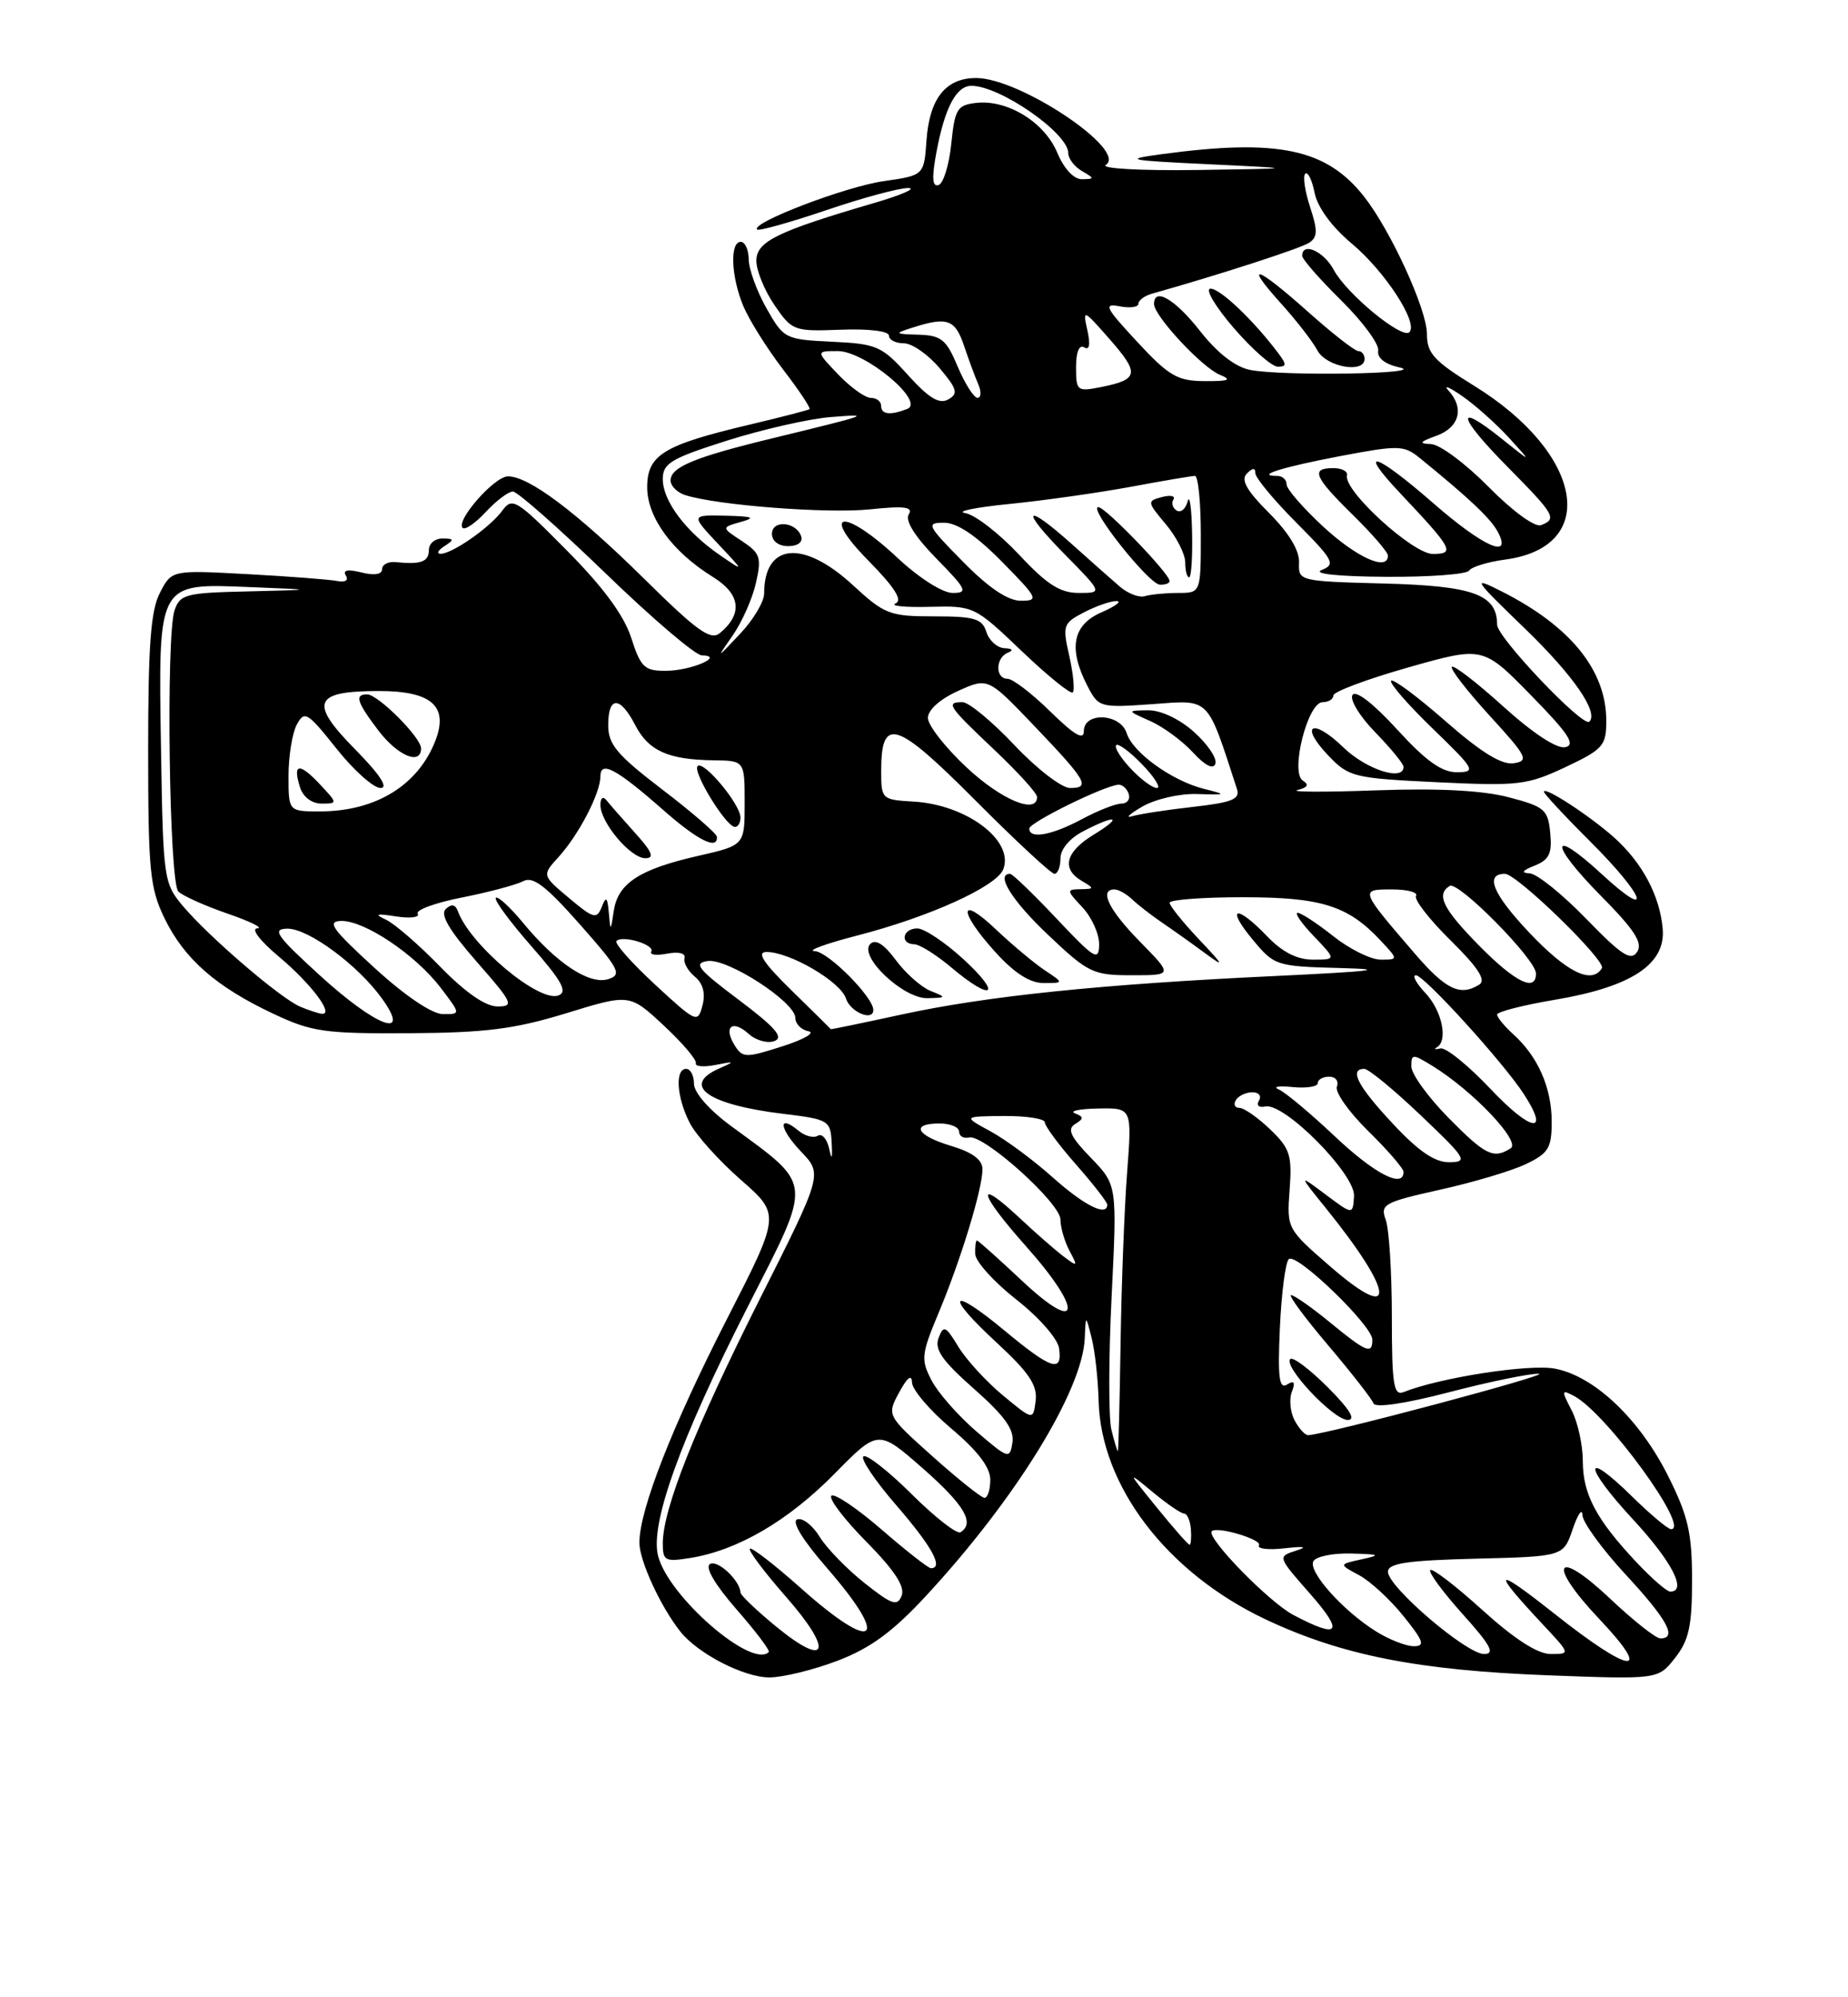 <?xml version="1.0" encoding="UTF-8" standalone="no"?>
<!DOCTYPE svg PUBLIC "-//W3C//DTD SVG 1.1//EN" "http://www.w3.org/Graphics/SVG/1.1/DTD/svg11.dtd" >
<svg xmlns="http://www.w3.org/2000/svg" xmlns:xlink="http://www.w3.org/1999/xlink" version="1.1" viewBox="0 0 237 256">
 <g >
 <path fill="currentColor"
d=" M 107.44 212.85 C 111.63 211.25 114.50 209.14 118.71 204.60 C 130.27 192.13 138.85 178.21 139.12 171.50 C 139.24 168.50 139.24 168.50 140.00 171.50 C 140.42 173.15 140.82 176.75 140.89 179.50 C 141.17 190.47 149.64 201.56 162.29 207.55 C 172.05 212.16 181.83 214.09 198.57 214.73 C 212.65 215.26 212.65 215.26 214.82 212.50 C 216.60 210.24 217.00 208.41 217.00 202.52 C 217.00 196.50 216.50 194.32 213.96 189.24 C 210.29 181.89 204.47 176.37 199.40 175.42 C 196.10 174.80 184.67 176.57 180.00 178.43 C 178.73 178.93 178.50 177.48 178.50 168.76 C 178.50 163.12 178.15 157.54 177.72 156.36 C 176.99 154.36 177.47 154.10 184.67 152.49 C 188.93 151.55 193.89 150.07 195.70 149.20 C 198.59 147.82 199.00 147.15 199.00 143.77 C 199.00 139.44 197.25 135.44 194.10 132.59 C 192.95 131.55 192.00 130.40 192.00 130.04 C 192.00 129.68 195.34 128.83 199.43 128.14 C 209.18 126.50 213.60 123.61 213.24 119.10 C 212.89 114.84 210.62 110.57 206.98 107.32 C 203.83 104.52 198.00 100.73 198.00 101.48 C 198.00 101.73 200.70 104.63 204.00 107.92 C 211.00 114.90 212.16 118.24 205.42 112.04 C 198.75 105.89 198.63 108.06 205.27 114.78 C 209.62 119.17 210.71 120.85 209.96 122.00 C 209.17 123.23 207.97 122.45 203.41 117.75 C 200.34 114.59 197.08 111.97 196.17 111.94 C 195.02 111.89 195.22 111.58 196.81 110.95 C 198.68 110.20 199.07 109.39 198.81 106.76 C 198.53 103.77 198.09 103.39 193.50 102.19 C 190.16 101.31 184.51 101.01 176.50 101.30 C 169.90 101.54 165.35 101.52 166.40 101.26 C 167.70 100.94 167.92 100.57 167.09 100.06 C 165.43 99.03 167.70 90.00 169.62 90.00 C 170.38 90.00 171.00 89.61 171.00 89.14 C 171.00 88.66 175.32 87.05 180.59 85.55 C 190.19 82.83 190.19 82.83 196.34 89.11 C 201.16 94.03 202.12 95.47 200.74 95.77 C 199.66 96.00 196.61 94.00 192.82 90.58 C 189.43 87.51 186.45 85.21 186.20 85.47 C 185.94 85.72 188.12 88.53 191.03 91.72 C 195.86 96.99 196.13 97.53 194.11 97.83 C 192.57 98.05 189.93 96.42 185.40 92.45 C 181.83 89.32 178.69 86.98 178.41 87.25 C 178.14 87.53 180.52 90.27 183.71 93.36 C 189.17 98.64 189.35 98.96 186.85 98.98 C 184.90 98.99 182.87 97.54 179.17 93.49 C 176.11 90.15 173.86 88.41 173.45 89.08 C 173.08 89.69 174.40 91.85 176.39 93.88 C 178.37 95.92 180.00 97.90 180.00 98.29 C 180.00 100.18 175.23 98.64 172.31 95.82 C 168.30 91.93 166.56 92.88 170.38 96.87 C 172.98 99.59 173.62 99.75 184.30 100.26 C 194.74 100.76 195.86 100.63 200.75 98.33 C 205.60 96.04 206.00 95.59 206.00 92.38 C 206.00 85.93 201.43 80.28 192.62 75.82 C 188.71 73.85 188.87 74.10 195.62 80.62 C 201.78 86.58 205.04 91.29 203.83 92.50 C 203.04 93.30 192.00 81.70 192.00 80.07 C 192.00 76.19 188.96 75.09 177.46 74.79 C 166.60 74.50 166.50 74.48 166.60 72.10 C 166.66 70.55 165.29 68.29 162.75 65.75 C 159.88 62.88 159.10 61.50 159.90 60.70 C 160.65 59.95 161.00 59.94 161.00 60.66 C 161.00 61.24 163.36 64.09 166.25 66.99 C 171.04 71.80 171.32 72.34 169.50 73.06 C 168.30 73.54 171.56 73.89 177.69 73.93 C 183.30 73.97 188.12 73.61 188.42 73.13 C 188.71 72.66 190.80 72.02 193.05 71.72 C 205.20 70.09 203.06 58.10 189.07 49.46 C 183.89 46.26 183.00 45.29 183.00 42.80 C 183.00 39.68 178.36 29.55 174.94 25.20 C 170.11 19.06 163.89 17.75 149.00 19.76 C 143.98 20.44 144.51 20.55 155.00 21.05 C 166.50 21.60 166.50 21.60 153.50 21.79 C 146.30 21.89 141.08 21.60 141.81 21.14 C 144.70 19.30 130.83 10.00 125.19 10.00 C 121.29 10.00 119.20 12.61 118.82 17.99 C 118.50 22.48 118.50 22.48 113.32 23.22 C 108.42 23.92 96.23 28.58 97.10 29.42 C 97.32 29.63 101.33 28.51 106.00 26.93 C 110.67 25.34 115.40 24.07 116.50 24.10 C 117.60 24.13 115.58 25.01 112.00 26.05 C 99.63 29.67 97.00 30.96 97.00 33.43 C 97.00 34.68 98.04 37.23 99.32 39.10 C 101.58 42.41 101.81 42.49 107.82 42.26 C 111.39 42.12 114.00 42.44 114.00 43.01 C 114.00 43.56 114.86 44.00 115.91 44.00 C 116.96 44.00 119.02 45.43 120.49 47.17 C 122.77 49.88 122.93 50.46 121.60 51.20 C 120.46 51.84 119.12 51.03 116.45 48.08 C 113.09 44.35 112.45 44.07 106.70 43.80 C 100.68 43.51 100.51 43.42 98.29 39.50 C 97.05 37.30 96.03 34.49 96.02 33.25 C 96.01 32.01 95.55 31.00 95.00 31.00 C 93.57 31.00 93.76 35.51 95.35 39.28 C 96.10 41.05 98.38 44.68 100.42 47.35 C 102.47 50.01 103.99 52.31 103.82 52.44 C 103.64 52.58 100.12 53.48 96.00 54.46 C 85.08 57.04 83.00 58.32 83.00 62.45 C 83.00 66.33 86.24 70.75 91.44 73.96 C 94.98 76.15 95.29 78.68 92.33 81.14 C 91.14 82.13 89.43 80.91 82.69 74.26 C 73.96 65.64 67.73 60.97 65.11 61.06 C 63.35 61.12 58.42 66.75 59.33 67.66 C 59.64 67.97 60.98 67.05 62.31 65.61 C 63.64 64.18 65.20 63.00 65.78 63.00 C 66.35 63.00 71.70 67.72 77.66 73.48 C 83.62 79.25 89.17 83.98 90.00 84.00 C 93.04 84.06 88.64 85.97 85.41 85.98 C 82.65 86.00 82.17 85.54 80.95 81.75 C 80.02 78.87 77.36 75.25 72.68 70.54 C 66.21 64.00 65.70 63.69 64.41 65.46 C 62.83 67.61 57.99 70.99 56.50 70.98 C 55.95 70.97 56.17 70.53 57.00 70.00 C 58.28 69.17 58.25 69.03 56.75 69.02 C 55.79 69.01 55.00 69.67 55.00 70.50 C 55.00 72.01 53.98 72.38 50.75 72.05 C 49.79 71.95 49.00 72.36 49.00 72.96 C 49.00 73.63 47.99 73.79 46.35 73.37 C 44.61 72.94 43.92 73.07 44.35 73.76 C 44.74 74.38 44.28 74.67 43.25 74.47 C 42.29 74.28 37.12 73.88 31.76 73.59 C 22.02 73.06 22.02 73.06 20.51 75.98 C 19.33 78.25 19.00 82.71 19.00 96.13 C 19.00 111.54 19.22 113.82 21.08 117.66 C 23.60 122.87 27.69 126.47 35.00 129.91 C 40.00 132.27 41.59 132.49 52.50 132.43 C 62.31 132.37 65.98 131.90 72.62 129.87 C 80.75 127.37 80.75 127.37 85.12 131.44 C 87.52 133.67 89.37 135.85 89.24 136.27 C 89.10 136.69 90.23 136.80 91.74 136.50 C 94.26 136.00 94.30 136.04 92.25 136.94 C 87.28 139.13 90.77 141.60 100.50 142.77 C 106.29 143.47 106.51 143.61 106.66 146.50 C 106.77 148.55 106.66 148.78 106.34 147.24 C 106.07 145.99 105.42 145.24 104.88 145.57 C 104.35 145.90 103.25 145.62 102.43 144.94 C 99.70 142.68 99.93 144.67 102.73 147.60 C 105.50 150.50 105.50 150.50 97.39 166.60 C 89.15 182.97 85.00 193.43 85.00 197.83 C 85.00 200.06 85.29 200.21 88.58 199.68 C 94.62 198.70 101.09 194.92 107.00 188.92 C 112.63 183.20 112.63 183.20 118.32 188.18 C 123.68 192.89 125.06 195.22 123.18 196.39 C 122.72 196.67 119.92 194.49 116.94 191.53 C 113.97 188.58 111.18 186.39 110.74 186.66 C 110.30 186.93 112.20 189.77 114.97 192.96 C 119.53 198.23 121.05 201.00 119.39 201.00 C 119.05 201.00 116.19 198.76 113.03 196.02 C 109.87 193.29 106.98 191.35 106.62 191.72 C 106.25 192.08 108.27 194.74 111.11 197.61 C 114.70 201.25 116.08 203.35 115.64 204.50 C 115.09 205.93 114.42 205.71 110.87 202.90 C 108.60 201.10 106.02 198.44 105.12 196.98 C 104.23 195.52 102.94 194.51 102.25 194.74 C 101.48 195.00 102.91 197.35 106.00 200.91 C 114.30 210.44 112.26 212.07 102.70 203.55 C 99.33 200.55 96.39 198.28 96.17 198.50 C 95.94 198.73 98.04 201.52 100.83 204.70 C 106.92 211.64 106.17 213.91 99.57 208.51 C 97.06 206.45 94.99 204.48 94.97 204.13 C 94.89 202.55 92.02 199.87 91.05 200.47 C 90.38 200.88 91.69 203.10 94.45 206.27 C 96.92 209.09 98.78 211.55 98.59 211.75 C 96.41 213.92 85.69 204.61 84.39 199.40 C 83.36 195.30 87.24 184.51 95.78 167.72 C 104.30 150.99 104.40 152.16 93.75 144.32 C 90.95 142.27 89.00 140.04 89.00 138.91 C 89.00 137.86 88.55 137.00 88.00 137.00 C 86.53 137.00 86.78 140.68 88.47 143.95 C 89.28 145.52 92.23 148.79 95.02 151.23 C 100.09 155.67 100.09 155.67 93.22 169.08 C 86.22 182.76 82.00 193.52 82.00 197.73 C 82.00 200.04 84.72 205.94 87.25 209.12 C 89.50 211.96 95.39 214.99 98.66 215.00 C 100.40 215.00 104.35 214.03 107.44 212.85 Z  M 199.32 206.81 C 191.55 200.67 191.17 201.06 197.90 208.25 C 201.41 212.00 201.41 212.00 198.87 212.00 C 197.20 212.00 194.23 210.09 190.13 206.38 C 186.71 203.28 183.70 200.97 183.43 201.24 C 183.16 201.50 185.02 204.03 187.56 206.86 C 191.18 210.88 191.78 212.00 190.33 212.00 C 188.06 212.00 178.00 203.39 178.00 201.46 C 178.00 200.37 180.45 200.00 189.25 199.78 C 200.50 199.50 200.50 199.50 201.69 196.00 C 202.35 194.07 202.91 193.26 202.94 194.19 C 202.97 195.12 205.47 198.56 208.50 201.83 C 213.83 207.58 215.14 210.00 212.94 210.00 C 212.36 210.00 209.47 207.72 206.53 204.94 C 199.47 198.26 198.30 200.32 205.09 207.50 C 212.16 214.97 209.17 214.62 199.32 206.81 Z  M 176.50 209.12 C 172.20 206.45 167.67 201.35 168.45 200.08 C 168.82 199.49 171.00 199.05 173.31 199.12 C 177.00 199.22 177.15 199.31 174.59 199.87 C 171.69 200.50 171.69 200.50 174.29 201.89 C 175.72 202.65 178.29 205.02 179.99 207.14 C 182.59 210.37 182.80 211.00 181.30 211.00 C 180.31 210.99 178.15 210.15 176.50 209.12 Z  M 165.86 206.99 C 162.71 205.32 154.63 197.03 155.41 196.26 C 156.08 195.59 161.91 197.33 161.46 198.06 C 161.18 198.51 162.65 198.69 164.73 198.45 C 167.32 198.16 167.77 198.26 166.16 198.77 C 163.84 199.51 163.86 199.56 168.00 204.26 C 172.43 209.30 171.79 210.12 165.86 206.99 Z  M 209.88 200.25 C 204.71 194.75 203.00 191.53 202.99 187.29 C 202.99 185.20 202.34 182.26 201.55 180.75 C 200.22 178.19 200.24 178.06 201.89 178.94 C 206.05 181.17 216.84 196.00 214.31 196.00 C 213.91 196.00 211.66 194.12 209.31 191.81 C 202.94 185.56 203.05 187.86 209.45 194.77 C 214.42 200.14 216.41 204.00 214.20 204.00 C 213.76 204.00 211.82 202.31 209.88 200.25 Z  M 148.38 193.25 C 144.52 188.50 144.52 188.50 147.84 191.25 C 149.66 192.76 151.47 194.00 151.86 194.00 C 152.25 194.00 152.64 194.90 152.73 196.00 C 152.81 197.10 152.73 198.00 152.56 198.00 C 152.38 198.00 150.50 195.86 148.38 193.25 Z  M 119.61 186.68 C 113.72 181.41 113.72 181.41 115.32 178.46 C 116.36 176.54 116.93 176.10 116.96 177.19 C 116.98 178.12 119.25 180.78 122.00 183.10 C 125.38 185.95 127.00 188.07 127.00 189.66 C 127.00 190.95 126.66 191.99 126.25 191.98 C 125.84 191.96 122.85 189.58 119.61 186.68 Z  M 125.22 183.47 C 122.87 181.45 120.28 178.50 119.46 176.91 C 118.08 174.25 118.15 173.59 120.38 168.26 C 123.22 161.49 126.00 152.38 126.00 149.86 C 126.00 148.65 124.72 147.70 122.00 146.88 C 117.51 145.54 116.71 144.00 120.50 144.00 C 121.88 144.00 123.00 144.47 123.00 145.04 C 123.00 145.62 123.57 145.96 124.28 145.79 C 126.15 145.36 136.00 154.20 136.00 156.32 C 136.00 157.31 136.52 159.11 137.16 160.32 C 138.25 162.36 138.21 162.41 136.41 161.05 C 135.36 160.26 132.82 158.04 130.77 156.12 C 124.97 150.70 125.48 152.89 131.62 159.78 C 139.00 168.07 138.58 171.22 131.04 164.13 C 128.03 161.31 125.45 159.00 125.29 159.00 C 125.13 159.00 125.03 159.79 125.07 160.75 C 125.12 161.71 127.48 164.32 130.32 166.55 C 133.21 168.81 135.64 171.57 135.82 172.80 C 136.28 176.00 134.85 175.54 128.86 170.57 C 121.82 164.72 121.04 165.85 127.82 172.09 C 131.97 175.92 133.06 177.55 132.82 179.53 C 132.50 182.06 132.50 182.06 128.63 178.86 C 126.50 177.10 123.94 174.30 122.92 172.64 C 121.28 169.93 121.01 169.81 120.37 171.49 C 119.81 172.95 120.83 174.41 124.91 178.01 C 128.84 181.48 130.10 183.23 129.84 184.90 C 129.51 187.05 129.33 187.00 125.22 183.47 Z  M 142.54 183.28 C 142.16 181.79 142.17 174.11 142.56 166.22 C 143.27 151.88 143.27 151.88 139.90 148.40 C 137.29 145.71 136.83 144.72 137.87 144.08 C 139.01 143.38 139.01 143.15 137.86 142.70 C 137.11 142.40 138.45 142.12 140.84 142.08 C 145.18 142.00 145.18 142.00 144.55 150.25 C 144.20 154.79 143.82 164.69 143.71 172.25 C 143.59 179.81 143.44 185.99 143.36 186.00 C 143.28 186.00 142.91 184.78 142.54 183.28 Z  M 166.04 182.07 C 165.47 181.01 165.31 179.36 165.67 178.41 C 166.15 177.16 165.98 176.89 165.06 177.46 C 164.05 178.09 163.85 176.57 164.14 170.21 C 164.34 165.78 164.85 161.81 165.28 161.39 C 166.21 160.46 176.00 169.89 176.00 171.71 C 176.00 173.64 175.24 173.33 170.57 169.50 C 168.22 167.57 165.97 166.00 165.58 166.00 C 165.19 166.00 167.33 168.89 170.33 172.43 C 173.33 175.97 175.95 179.32 176.14 179.87 C 176.36 180.48 180.14 179.93 185.86 178.44 C 191.01 177.10 196.18 176.03 197.36 176.08 C 199.08 176.14 170.35 183.79 167.79 183.95 C 167.39 183.98 166.61 183.13 166.04 182.07 Z  M 170.27 177.80 C 167.96 175.49 165.80 173.87 165.47 174.19 C 164.54 175.13 171.02 182.00 172.84 182.00 C 173.94 182.00 173.10 180.63 170.27 177.80 Z  M 170.71 162.42 C 165.04 157.51 165.02 157.49 165.39 152.50 C 165.72 148.06 165.44 147.19 162.89 144.75 C 161.31 143.24 159.54 142.00 158.95 142.00 C 158.36 142.00 158.16 141.55 158.50 141.00 C 158.84 140.45 159.79 140.00 160.62 140.00 C 161.44 140.00 161.82 140.48 161.46 141.07 C 161.08 141.67 161.43 142.00 162.27 141.82 C 164.70 141.29 173.82 150.50 173.65 153.30 C 173.50 155.72 173.50 155.72 170.01 153.11 C 166.52 150.50 166.52 150.50 170.01 154.82 C 178.86 165.76 179.23 169.79 170.71 162.42 Z  M 135.00 150.90 C 132.53 148.69 128.93 146.03 127.00 144.99 C 123.50 143.09 123.50 143.09 128.75 143.04 C 131.64 143.02 134.00 143.39 134.00 143.86 C 134.00 144.33 135.80 146.76 138.00 149.26 C 140.20 151.76 142.00 154.08 142.00 154.40 C 142.00 155.99 139.06 154.53 135.00 150.90 Z  M 171.18 145.64 C 168.05 142.69 164.82 139.99 164.00 139.64 C 163.18 139.29 163.96 139.15 165.75 139.33 C 167.54 139.51 169.00 139.28 169.00 138.83 C 169.00 138.37 169.66 138.00 170.47 138.00 C 171.28 138.00 171.72 138.57 171.45 139.27 C 171.18 139.97 172.99 142.54 175.48 144.98 C 177.97 147.42 180.00 149.77 180.00 150.21 C 180.00 152.38 176.27 150.45 171.18 145.64 Z  M 178.64 144.04 C 174.13 139.23 172.97 137.00 174.97 137.00 C 175.51 137.00 178.77 139.68 182.22 142.97 C 188.03 148.49 188.31 148.93 185.89 148.97 C 184.02 148.99 181.95 147.59 178.64 144.04 Z  M 185.71 143.22 C 183.12 140.58 181.00 137.65 181.00 136.69 C 181.00 135.05 181.15 135.05 183.75 136.65 C 188.93 139.85 195.08 146.33 193.74 147.18 C 191.53 148.59 190.50 148.08 185.71 143.22 Z  M 191.20 139.62 C 188.32 136.57 185.41 134.21 184.73 134.38 C 184.05 134.54 183.84 134.48 184.25 134.25 C 185.74 133.42 184.95 129.58 182.83 127.31 C 181.63 126.04 181.07 125.00 181.58 125.00 C 182.63 125.00 192.76 136.13 195.42 140.22 C 198.83 145.46 196.40 145.11 191.20 139.62 Z  M 94.21 133.97 C 92.73 131.59 93.94 130.63 96.02 132.52 C 96.95 133.36 98.44 133.77 99.33 133.43 C 100.55 132.96 99.42 131.67 94.74 128.15 C 89.51 124.23 88.88 123.45 90.74 123.18 C 93.32 122.81 102.00 128.44 102.00 130.47 C 102.00 131.23 102.76 132.00 103.68 132.18 C 104.61 132.36 103.10 133.23 100.34 134.11 C 95.62 135.62 95.24 135.61 94.21 133.97 Z  M 101.50 126.93 C 97.89 123.40 97.00 122.03 98.29 122.02 C 101.24 121.99 107.81 125.82 108.49 127.98 C 109.05 129.73 112.00 130.96 112.00 129.45 C 112.00 127.80 106.21 121.99 104.50 121.91 C 103.40 121.87 105.83 120.97 109.90 119.92 C 119.21 117.52 127.83 113.61 128.67 111.41 C 130.08 107.73 123.97 103.13 117.14 102.74 C 113.10 102.51 113.01 102.42 113.01 98.87 C 113.00 91.76 114.87 92.33 125.04 102.54 C 130.22 107.74 134.81 112.00 135.23 112.00 C 135.65 112.00 136.00 111.11 136.00 110.03 C 136.00 108.85 137.19 107.43 138.95 106.53 C 143.19 104.33 144.08 104.65 140.25 106.99 C 136.64 109.19 136.09 111.37 138.75 112.92 C 140.37 113.87 140.36 113.94 138.58 113.97 C 136.75 114.00 136.76 114.11 138.83 116.31 C 140.02 117.59 140.98 119.72 140.96 121.06 C 140.93 123.25 140.37 122.91 135.51 117.75 C 132.53 114.59 129.84 112.00 129.54 112.00 C 127.63 112.00 129.77 115.44 134.44 119.85 C 139.57 124.71 140.18 125.00 145.15 125.00 C 150.42 125.00 150.42 125.00 146.21 120.71 C 142.20 116.63 140.91 114.00 142.93 114.00 C 143.44 114.00 144.45 114.57 145.18 115.26 C 145.91 115.96 147.62 117.29 149.00 118.23 C 150.38 119.17 152.85 120.92 154.50 122.14 C 157.11 124.06 157.02 123.84 153.75 120.38 C 151.69 118.20 150.00 116.10 150.00 115.71 C 150.00 115.32 154.21 115.00 159.35 115.00 C 169.41 115.00 172.83 116.06 176.98 120.47 C 179.35 123.00 179.35 123.00 177.07 123.00 C 175.81 123.00 173.08 121.65 171.00 120.00 C 168.92 118.35 166.86 117.00 166.42 117.00 C 165.98 117.00 166.92 118.35 168.50 120.00 C 171.37 123.00 171.37 123.00 168.37 123.00 C 166.35 123.00 164.44 122.03 162.50 120.00 C 158.55 115.88 157.14 116.21 160.65 120.43 C 163.45 123.80 163.65 123.86 172.00 124.08 C 178.22 124.24 175.95 124.51 163.50 125.10 C 141.19 126.15 126.54 127.66 115.55 130.05 C 110.62 131.12 106.57 131.96 106.55 131.91 C 106.52 131.86 104.25 129.62 101.50 126.93 Z  M 119.32 127.00 C 118.13 126.51 116.13 124.74 114.88 123.05 C 113.37 121.01 112.28 120.32 111.61 120.99 C 110.06 122.54 115.83 128.01 118.94 127.94 C 121.40 127.88 121.42 127.84 119.32 127.00 Z  M 123.62 123.00 C 121.23 120.80 118.54 119.00 117.64 119.00 C 115.75 119.00 115.37 120.99 117.25 121.03 C 117.94 121.04 120.08 122.38 122.00 124.00 C 127.26 128.43 128.60 127.60 123.62 123.00 Z  M 133.97 124.35 C 132.61 123.44 129.81 121.10 127.75 119.15 C 122.96 114.60 122.86 116.73 127.62 122.00 C 130.08 124.72 132.07 126.00 133.84 126.00 C 136.45 126.00 136.45 126.00 133.97 124.35 Z  M 41.00 125.00 C 35.42 119.91 34.83 119.06 36.86 119.03 C 39.56 119.00 45.98 123.75 49.05 128.07 C 52.79 133.33 48.21 131.58 41.00 125.00 Z  M 84.00 126.19 C 81.00 123.41 78.77 120.90 79.06 120.61 C 79.85 119.82 84.05 121.11 83.52 121.97 C 83.27 122.38 84.19 122.50 85.57 122.23 C 87.05 121.95 87.96 122.18 87.79 122.80 C 87.63 123.38 88.22 124.45 89.11 125.18 C 90.16 126.05 90.50 127.31 90.09 128.87 C 89.49 131.17 89.31 131.09 84.00 126.19 Z  M 38.50 129.03 C 35.98 127.97 26.77 120.07 23.44 116.11 C 21.00 113.21 20.92 112.63 20.65 96.14 C 20.30 74.46 20.13 74.77 32.04 75.25 C 40.50 75.59 40.50 75.59 31.82 75.80 C 23.79 75.98 23.08 76.17 22.38 78.25 C 21.27 81.57 21.69 113.09 22.87 114.27 C 23.41 114.81 26.25 116.09 29.18 117.10 C 32.11 118.11 33.83 118.96 33.00 118.99 C 32.14 119.02 33.33 120.58 35.77 122.62 C 39.89 126.07 42.90 130.07 41.29 129.94 C 40.85 129.90 39.60 129.49 38.50 129.03 Z  M 48.00 124.03 C 42.55 119.04 41.87 118.08 43.77 118.04 C 46.76 117.99 53.28 122.36 56.52 126.61 C 59.10 130.00 59.10 130.00 56.80 129.98 C 55.40 129.97 51.95 127.64 48.00 124.03 Z  M 56.46 123.91 C 53.73 121.10 50.60 118.39 49.50 117.88 C 47.95 117.16 48.24 117.06 50.80 117.46 C 52.61 117.74 53.86 117.58 53.57 117.11 C 53.28 116.64 55.84 115.70 59.27 115.03 C 62.70 114.35 66.22 113.41 67.11 112.94 C 68.35 112.28 70.01 113.55 74.36 118.47 C 79.44 124.22 79.81 124.93 78.00 125.50 C 75.59 126.26 71.35 123.46 67.07 118.27 C 65.41 116.26 63.84 114.82 63.59 115.08 C 63.33 115.34 65.38 118.12 68.14 121.27 C 72.07 125.75 72.83 127.13 71.62 127.59 C 69.14 128.54 60.32 121.15 58.72 116.79 C 58.40 115.91 57.90 115.82 57.17 116.51 C 56.41 117.21 57.60 119.23 61.13 123.26 C 65.77 128.55 65.98 129.00 63.80 129.00 C 62.26 129.00 59.67 127.20 56.46 123.91 Z  M 181.50 122.29 C 174.37 114.01 174.36 114.00 178.50 114.00 C 180.49 114.00 181.89 114.37 181.60 114.83 C 181.32 115.29 183.31 117.85 186.03 120.53 C 189.51 123.95 190.61 125.63 189.74 126.18 C 187.29 127.74 185.44 126.86 181.50 122.29 Z  M 189.71 121.22 C 185.04 116.48 184.14 114.65 185.92 113.55 C 187.01 112.88 196.95 122.94 196.98 124.75 C 197.02 127.22 194.34 125.92 189.71 121.22 Z  M 196.09 119.50 C 191.45 114.59 190.38 112.00 193.00 112.00 C 194.54 112.00 206.02 123.17 205.44 124.10 C 204.13 126.21 200.95 124.64 196.09 119.50 Z  M 78.08 117.00 C 77.90 114.96 77.73 114.82 77.16 116.27 C 76.53 117.85 76.11 117.74 72.98 115.11 C 69.50 112.19 69.50 112.19 71.63 109.85 C 74.24 106.98 77.00 101.66 77.00 99.51 C 77.00 97.43 79.06 98.54 85.15 103.90 C 89.50 107.73 92.07 109.00 91.94 107.25 C 91.91 106.84 88.76 104.11 84.94 101.20 C 79.12 96.75 78.00 95.42 78.00 92.95 C 78.00 89.18 79.52 89.18 81.46 92.93 C 83.17 96.24 85.69 97.37 91.50 97.45 C 95.50 97.50 95.50 97.50 95.50 102.92 C 95.50 108.34 95.50 108.34 89.54 109.70 C 82.03 111.40 79.25 113.21 78.72 116.73 C 78.31 119.41 78.29 119.42 78.08 117.00 Z  M 81.44 106.75 C 79.83 104.96 78.17 103.07 77.76 102.55 C 77.33 102.02 77.00 102.29 77.00 103.17 C 77.00 105.42 80.86 110.00 82.76 110.00 C 83.98 110.00 83.65 109.20 81.44 106.75 Z  M 94.96 104.75 C 94.91 103.03 90.23 97.43 89.47 98.19 C 88.77 98.90 93.11 105.97 94.25 105.99 C 94.66 105.99 94.98 105.44 94.96 104.75 Z  M 132.00 106.20 C 132.00 105.43 141.52 100.74 143.42 100.58 C 143.92 100.54 144.52 101.06 144.75 101.75 C 144.98 102.44 144.56 103.00 143.82 103.00 C 143.08 103.00 140.79 103.90 138.74 105.00 C 134.87 107.07 132.00 107.58 132.00 106.20 Z  M 146.50 103.38 C 148.16 102.42 151.29 101.70 153.50 101.77 C 157.37 101.89 157.39 101.86 154.36 101.10 C 150.26 100.05 145.28 96.46 144.49 93.97 C 143.69 91.43 139.00 91.21 139.00 93.71 C 139.00 94.93 137.78 94.22 134.71 91.21 C 132.35 88.89 129.88 87.00 129.21 87.00 C 127.62 87.00 127.65 84.31 129.25 83.66 C 130.02 83.35 129.86 83.13 128.82 83.08 C 127.89 83.04 126.85 82.10 126.50 81.00 C 125.96 79.29 124.99 79.00 119.79 79.00 C 114.10 79.00 113.45 78.75 109.38 75.00 C 103.01 69.13 98.00 69.59 98.00 76.07 C 98.00 77.11 96.62 79.44 94.92 81.23 C 91.84 84.50 91.84 84.50 93.99 81.41 C 95.17 79.71 96.51 76.69 96.95 74.70 C 97.69 71.45 97.50 70.90 95.14 69.34 C 92.50 67.61 92.50 67.61 95.00 66.90 C 96.98 66.35 96.57 66.18 93.05 66.10 C 88.61 66.00 88.61 66.00 92.05 69.67 C 95.50 73.33 95.50 73.33 92.29 71.13 C 87.95 68.14 85.00 64.21 85.00 61.41 C 85.00 59.38 86.04 58.76 93.25 56.47 C 97.79 55.04 103.75 53.68 106.50 53.46 C 111.89 53.03 111.72 53.10 99.04 56.18 C 89.03 58.61 86.00 59.87 86.00 61.59 C 86.00 62.29 86.85 63.13 87.88 63.46 C 91.99 64.77 106.06 65.85 111.52 65.29 C 116.01 64.82 117.14 64.97 116.54 65.94 C 116.05 66.73 117.34 68.79 120.09 71.59 C 123.97 75.55 124.19 76.00 122.17 76.00 C 120.88 76.00 117.86 74.08 115.10 71.50 C 108.24 65.08 105.01 65.42 111.39 71.88 C 114.75 75.30 115.79 76.94 114.85 77.35 C 114.11 77.67 116.07 77.86 119.22 77.78 C 124.89 77.64 124.99 77.69 131.02 83.44 C 134.36 86.63 137.32 89.02 137.58 88.75 C 137.85 88.48 137.65 86.39 137.14 84.11 C 136.24 80.14 136.33 79.88 139.05 78.47 C 140.62 77.66 142.49 77.02 143.20 77.04 C 143.92 77.06 143.04 77.71 141.25 78.49 C 137.55 80.10 136.98 83.12 139.46 87.92 C 140.89 90.68 141.05 90.73 147.80 90.25 C 155.27 89.71 154.74 89.18 158.63 101.11 C 159.07 102.43 158.05 102.85 153.01 103.42 C 149.63 103.80 146.11 104.34 145.18 104.62 C 144.26 104.90 144.85 104.34 146.50 103.38 Z  M 153.13 93.82 C 151.25 92.14 148.86 91.02 147.23 91.04 C 144.50 91.08 144.50 91.08 147.50 92.41 C 149.15 93.14 151.62 94.95 152.98 96.43 C 154.57 98.15 155.61 98.67 155.87 97.88 C 156.10 97.20 154.86 95.37 153.13 93.82 Z  M 102.75 68.75 C 102.12 66.86 99.00 66.59 99.00 68.43 C 99.00 69.35 99.85 70.00 101.08 70.00 C 102.31 70.00 102.99 69.48 102.75 68.75 Z  M 37.00 99.43 C 37.00 96.92 37.48 93.97 38.06 92.88 C 39.05 91.04 39.42 91.27 43.15 95.95 C 45.36 98.73 47.90 101.00 48.80 101.00 C 49.86 101.00 48.72 99.27 45.51 96.01 C 39.61 90.02 40.21 88.57 48.62 88.57 C 55.31 88.57 57.52 90.49 55.87 94.85 C 53.67 100.63 48.21 104.00 41.03 104.00 C 37.00 104.00 37.00 104.00 37.00 99.43 Z  M 41.00 100.50 C 38.37 97.70 37.50 97.84 38.48 100.92 C 38.87 102.16 39.99 103.00 41.24 103.00 C 43.32 103.00 43.32 102.97 41.00 100.50 Z  M 54.00 95.92 C 54.00 94.52 48.48 89.00 47.08 89.00 C 45.44 89.00 45.76 89.99 48.55 93.66 C 51.02 96.89 54.00 98.13 54.00 95.92 Z  M 123.96 98.36 C 121.23 95.81 119.00 92.96 119.00 92.02 C 119.00 91.00 120.56 89.60 122.85 88.57 C 126.70 86.83 126.70 86.83 132.60 93.00 C 139.37 100.08 139.90 101.00 137.23 101.00 C 136.16 101.00 132.95 98.53 130.09 95.50 C 127.23 92.47 124.24 90.00 123.44 90.00 C 121.25 90.00 121.57 90.48 127.50 96.09 C 130.53 98.95 133.00 101.67 133.00 102.15 C 133.00 104.44 128.39 102.51 123.96 98.36 Z  M 145.00 98.50 C 143.71 97.13 142.88 95.79 143.15 95.51 C 143.42 95.24 144.93 96.37 146.51 98.01 C 148.09 99.65 148.92 101.00 148.36 101.00 C 147.80 101.00 146.29 99.88 145.00 98.50 Z  M 123.50 72.00 C 118.88 67.31 118.73 67.00 121.08 67.00 C 122.75 67.00 125.20 68.65 128.50 72.00 C 133.12 76.69 133.27 77.00 130.92 77.00 C 129.25 77.00 126.80 75.35 123.50 72.00 Z  M 143.58 75.16 C 142.52 74.25 139.77 71.81 137.47 69.75 C 131.39 64.31 130.74 65.15 136.50 71.00 C 141.42 76.00 141.42 76.00 138.35 76.00 C 135.95 76.00 134.25 74.91 130.67 71.07 C 128.13 68.36 125.03 65.97 123.78 65.76 C 122.53 65.55 125.10 65.03 129.50 64.59 C 133.90 64.15 140.88 63.16 145.00 62.40 C 149.12 61.63 152.84 61.00 153.25 61.00 C 153.66 61.00 154.00 64.38 154.00 68.50 C 154.00 76.00 154.00 76.00 151.08 76.00 C 149.48 76.00 147.56 76.19 146.83 76.41 C 146.10 76.64 144.64 76.08 143.58 75.16 Z  M 150.00 74.48 C 150.00 73.53 141.77 65.00 140.86 65.00 C 139.49 65.00 147.33 74.88 148.75 74.94 C 149.44 74.97 150.00 74.76 150.00 74.48 Z  M 152.88 68.25 C 152.82 65.09 152.56 63.29 152.31 64.26 C 152.06 65.23 151.43 65.76 150.91 65.44 C 150.39 65.12 150.20 64.48 150.49 64.02 C 150.77 63.56 150.11 63.42 149.01 63.71 C 147.09 64.21 147.10 64.33 149.51 67.19 C 150.88 68.82 152.00 71.02 152.00 72.08 C 152.00 73.13 152.22 74.00 152.50 74.00 C 152.78 74.00 152.95 71.41 152.88 68.25 Z  M 169.75 67.55 C 167.14 65.14 165.00 62.69 165.00 62.09 C 165.00 61.49 164.47 61.00 163.83 61.00 C 160.86 61.00 164.37 59.89 171.77 58.48 C 179.41 57.03 180.04 57.05 182.10 58.72 C 188.46 63.89 191.17 66.46 192.07 68.14 C 194.02 71.77 190.25 70.11 183.82 64.50 C 176.33 57.97 173.94 57.26 179.60 63.25 C 186.31 70.36 186.66 71.00 183.75 71.00 C 181.18 71.00 172.25 62.84 172.75 60.94 C 172.89 60.43 172.10 60.00 171.00 60.00 C 168.05 60.00 168.51 61.10 173.50 66.00 C 175.97 68.43 178.00 70.77 178.00 71.21 C 178.00 73.26 174.05 71.50 169.75 67.55 Z  M 190.92 62.42 C 187.98 59.44 184.65 56.96 183.53 56.92 C 181.90 56.86 182.04 56.64 184.25 55.84 C 187.18 54.77 187.82 52.29 185.75 50.04 C 185.06 49.29 185.85 49.61 187.50 50.75 C 189.15 51.89 191.85 54.29 193.50 56.09 C 196.50 59.37 196.50 59.37 192.56 56.21 C 186.53 51.39 186.94 53.37 193.31 59.81 C 199.42 65.99 199.72 66.51 197.63 67.31 C 196.85 67.61 193.99 65.53 190.92 62.42 Z  M 113.00 52.00 C 113.00 51.45 112.41 51.00 111.69 51.00 C 110.96 51.00 109.08 49.65 107.50 48.00 C 104.63 45.00 104.63 45.00 107.44 45.00 C 110.94 45.00 118.73 51.50 116.34 52.42 C 114.13 53.27 113.00 53.13 113.00 52.00 Z  M 122.82 46.99 C 121.37 43.52 120.72 42.99 117.82 42.90 C 114.70 42.81 114.65 42.75 117.00 42.00 C 121.46 40.57 122.48 40.92 123.61 44.25 C 124.21 46.04 125.04 48.29 125.46 49.25 C 125.87 50.21 125.83 51.00 125.36 50.99 C 124.89 50.98 123.75 49.18 122.82 46.99 Z  M 138.00 47.07 C 138.00 45.12 138.40 44.13 139.04 44.52 C 139.72 44.94 139.86 44.18 139.45 42.33 C 138.84 39.58 138.92 39.62 142.33 43.50 C 146.17 47.88 146.03 48.64 141.22 49.61 C 138.13 50.22 138.00 50.12 138.00 47.07 Z  M 145.84 43.81 C 141.75 39.41 141.47 38.86 143.59 39.26 C 144.91 39.52 146.00 39.37 146.00 38.93 C 146.00 38.49 146.79 37.91 147.75 37.64 C 156.36 35.22 166.75 31.85 167.87 31.13 C 168.99 30.40 169.01 29.57 168.02 26.55 C 167.35 24.52 167.07 22.60 167.39 22.27 C 167.72 21.95 168.26 23.04 168.59 24.71 C 168.97 26.58 170.79 29.07 173.36 31.22 C 177.63 34.79 181.93 41.40 180.75 42.58 C 179.81 43.52 172.69 37.66 171.05 34.59 C 169.77 32.20 167.00 30.97 167.00 32.79 C 167.00 33.22 169.25 35.79 172.00 38.50 C 174.74 41.20 176.88 44.10 176.75 44.93 C 176.59 45.88 177.60 46.68 179.50 47.10 C 183.27 47.93 164.44 48.24 160.30 47.41 C 158.41 47.03 156.11 45.24 153.92 42.45 C 150.72 38.36 148.00 36.76 148.00 38.97 C 148.00 40.49 154.17 47.12 156.45 48.04 C 158.04 48.69 157.60 48.87 154.50 48.85 C 151.00 48.83 149.92 48.21 145.84 43.81 Z  M 163.92 45.25 C 160.75 41.04 156.50 37.00 155.25 37.00 C 154.50 37.00 155.81 39.23 158.19 42.00 C 160.56 44.75 163.12 47.00 163.87 47.00 C 165.02 47.00 165.02 46.71 163.92 45.25 Z  M 175.00 46.00 C 175.00 45.45 174.64 45.00 174.20 45.00 C 173.76 45.00 170.87 42.75 167.79 40.00 C 161.08 34.02 159.41 33.50 164.30 38.91 C 166.24 41.06 168.34 43.76 168.95 44.91 C 170.09 47.04 175.00 47.92 175.00 46.00 Z  M 120.09 19.53 C 121.16 13.80 122.64 11.00 124.58 11.00 C 128.26 11.00 137.00 17.07 137.00 19.62 C 137.00 20.33 137.79 21.36 138.75 21.92 C 140.40 22.88 140.40 22.94 138.76 22.97 C 137.72 22.99 136.46 21.64 135.59 19.57 C 133.95 15.65 129.19 12.73 125.18 13.19 C 122.76 13.47 122.45 13.97 122.00 18.42 C 121.72 21.13 120.99 23.51 120.37 23.72 C 119.56 23.98 119.48 22.80 120.09 19.53 Z "/>
</g>
</svg>